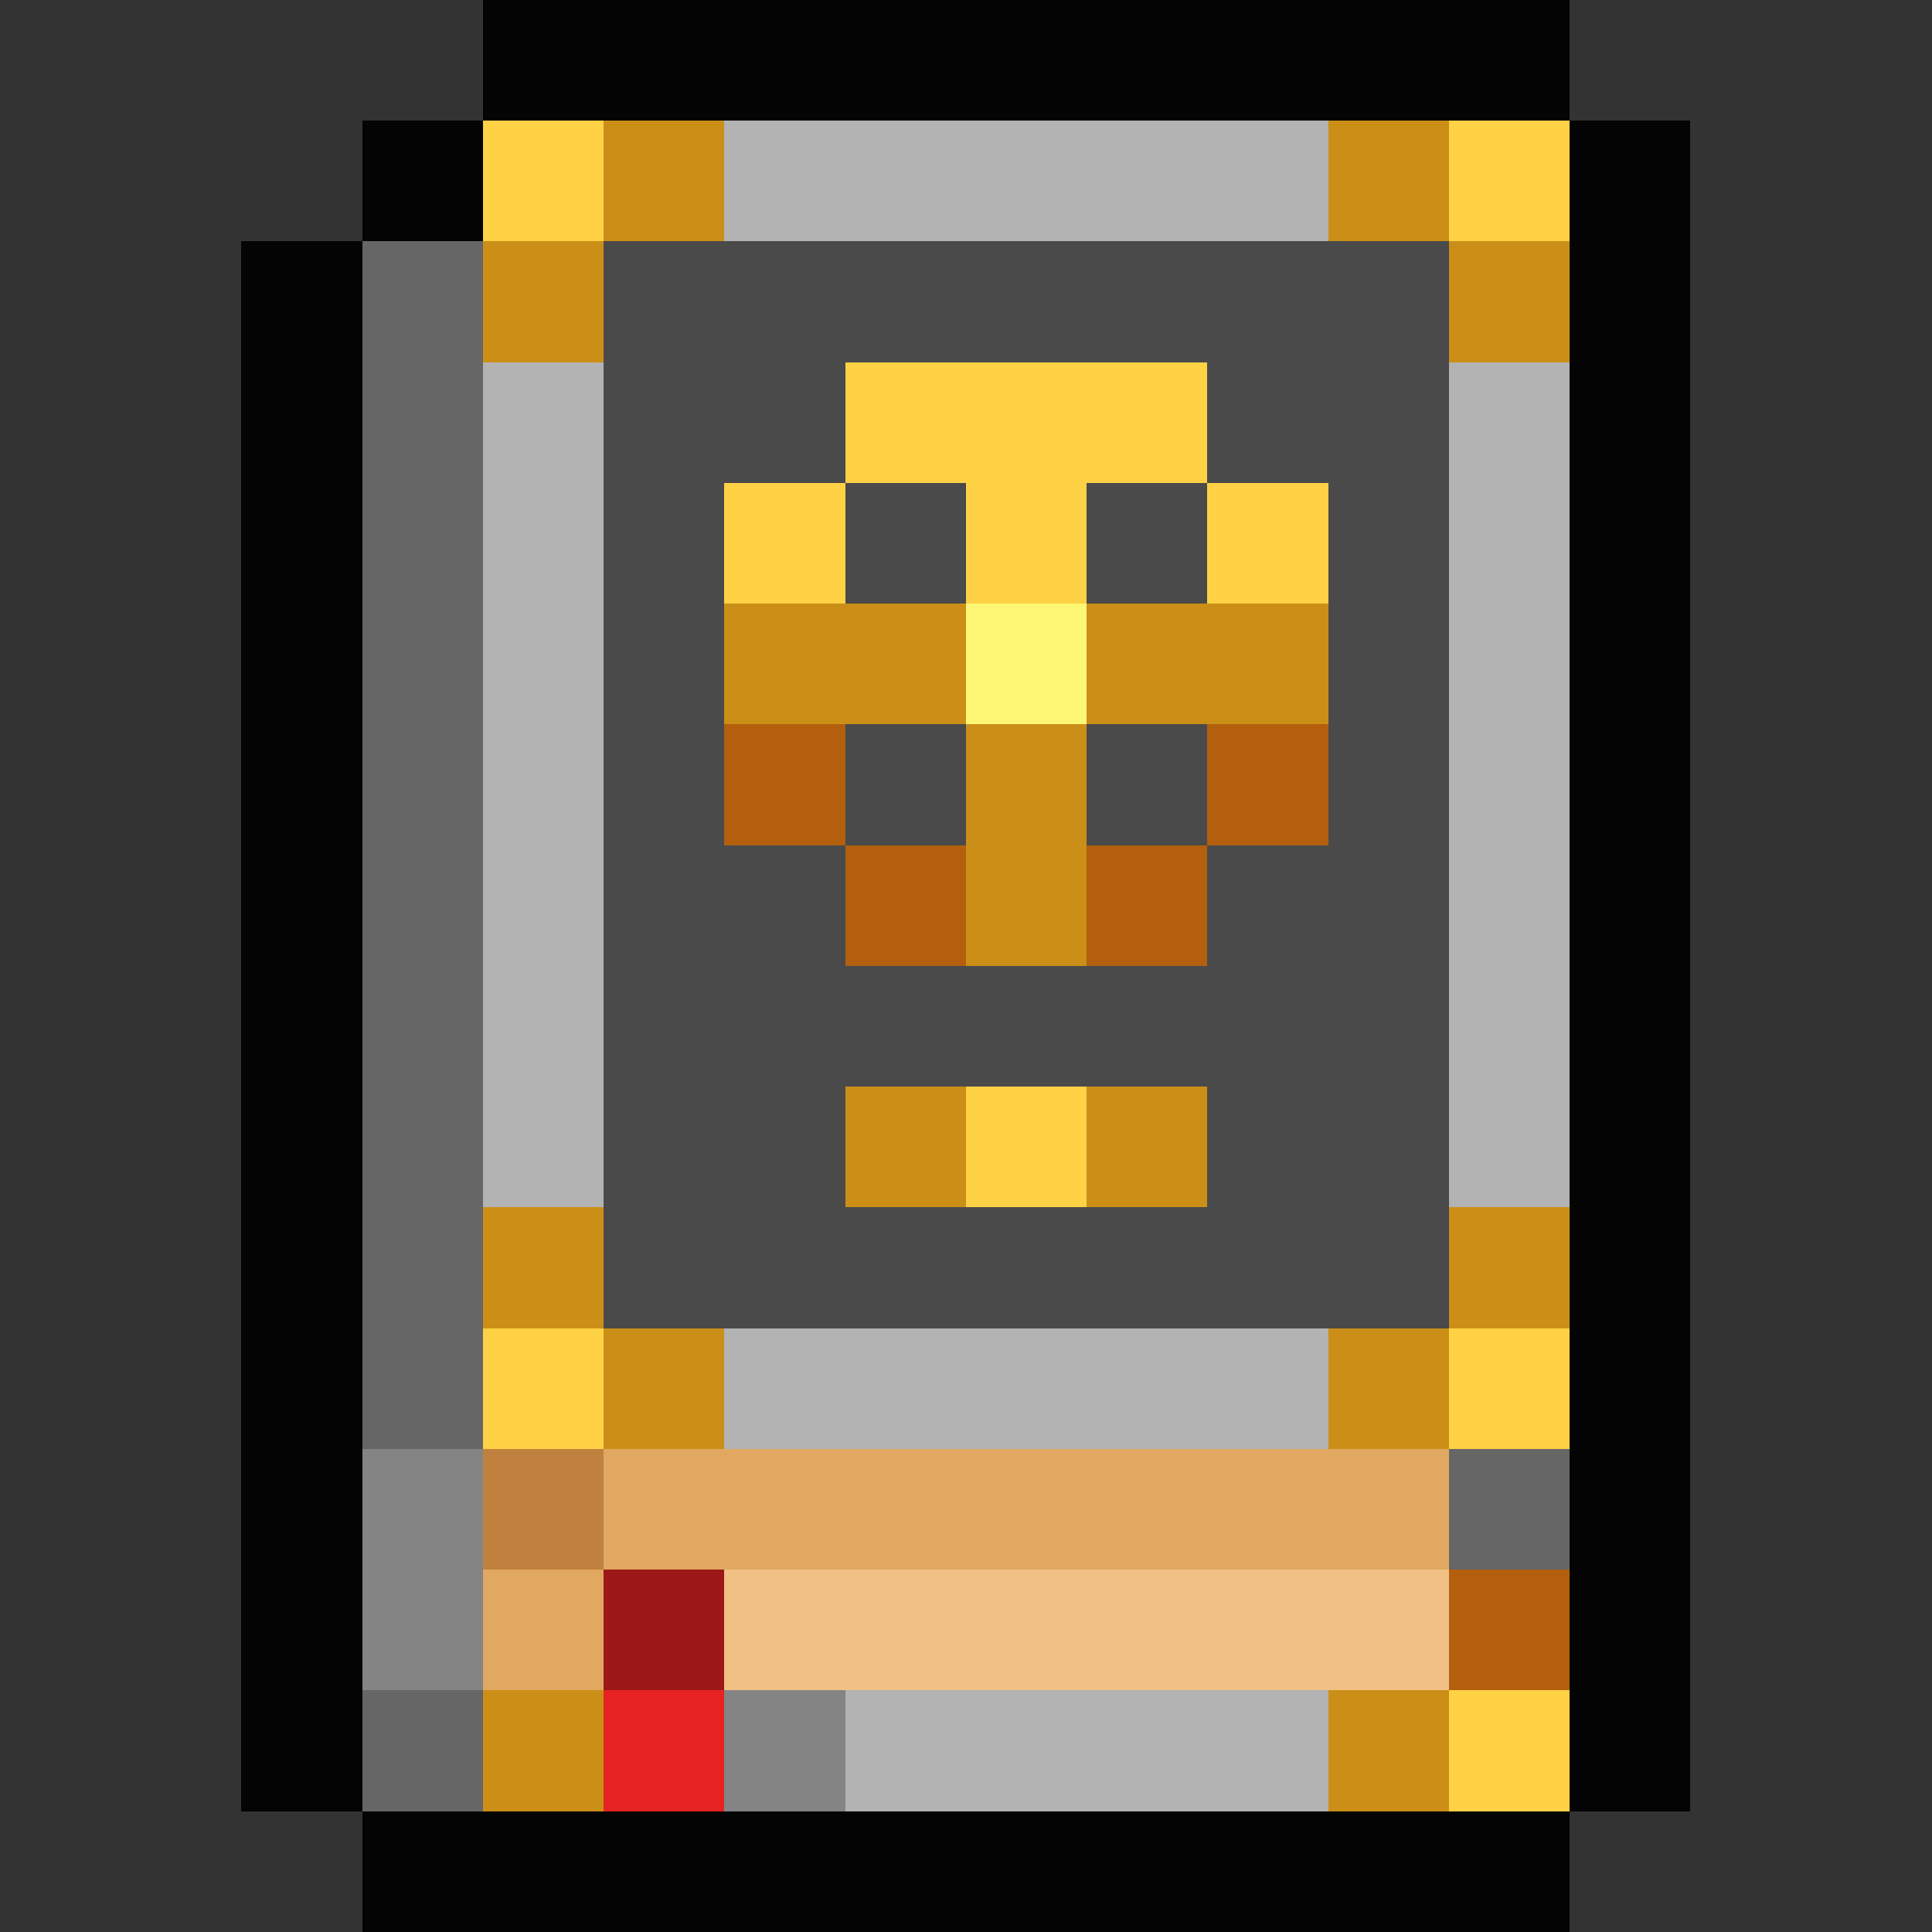 <svg xmlns="http://www.w3.org/2000/svg" viewBox="0 -0.5 16 16" shape-rendering="crispEdges">
<rect x="0" y="-0.5" width="16" height="16" fill="#333333" stroke="none"/>
<path stroke="#040404" d="M4 0h9M3 1h1M13 1h1M2 2h1M13 2h1M2 3h1M13 3h1M2 4h1M13 4h1M2 5h1M13 5h1M2 6h1M13 6h1M2 7h1M13 7h1M2 8h1M13 8h1M2 9h1M13 9h1M2 10h1M13 10h1M2 11h1M13 11h1M2 12h1M13 12h1M2 13h1M13 13h1M2 14h1M13 14h1M3 15h10" />
<path stroke="#ffd145" d="M4 1h1M12 1h1M7 3h3M6 4h1M8 4h1M10 4h1M8 9h1M4 11h1M12 11h1M12 14h1" />
<path stroke="#cb8f18" d="M5 1h1M11 1h1M4 2h1M12 2h1M6 5h2M9 5h2M8 6h1M8 7h1M7 9h1M9 9h1M4 10h1M12 10h1M5 11h1M11 11h1M4 14h1M11 14h1" />
<path stroke="#b3b3b3" d="M6 1h5M4 3h1M12 3h1M4 4h1M12 4h1M4 5h1M12 5h1M4 6h1M12 6h1M4 7h1M12 7h1M4 8h1M12 8h1M4 9h1M12 9h1M6 11h5M7 14h4" />
<path stroke="#666666" d="M3 2h1M3 3h1M3 4h1M3 5h1M3 6h1M3 7h1M3 8h1M3 9h1M3 10h1M3 11h1M12 12h1M3 14h1" />
<path stroke="#4a4a4a" d="M5 2h7M5 3h2M10 3h2M5 4h1M7 4h1M9 4h1M11 4h1M5 5h1M11 5h1M5 6h1M7 6h1M9 6h1M11 6h1M5 7h2M10 7h2M5 8h7M5 9h2M10 9h2M5 10h7" />
<path stroke="#fef776" d="M8 5h1" />
<path stroke="#b35f0e" d="M6 6h1M10 6h1M7 7h1M9 7h1M12 13h1" />
<path stroke="#848484" d="M3 12h1M3 13h1M6 14h1" />
<path stroke="#c0813e" d="M4 12h1" />
<path stroke="#e0a861" d="M5 12h7M4 13h1" />
<path stroke="#9d1818" d="M5 13h1" />
<path stroke="#f1c085" d="M6 13h6" />
<path stroke="#e62222" d="M5 14h1" />
</svg>